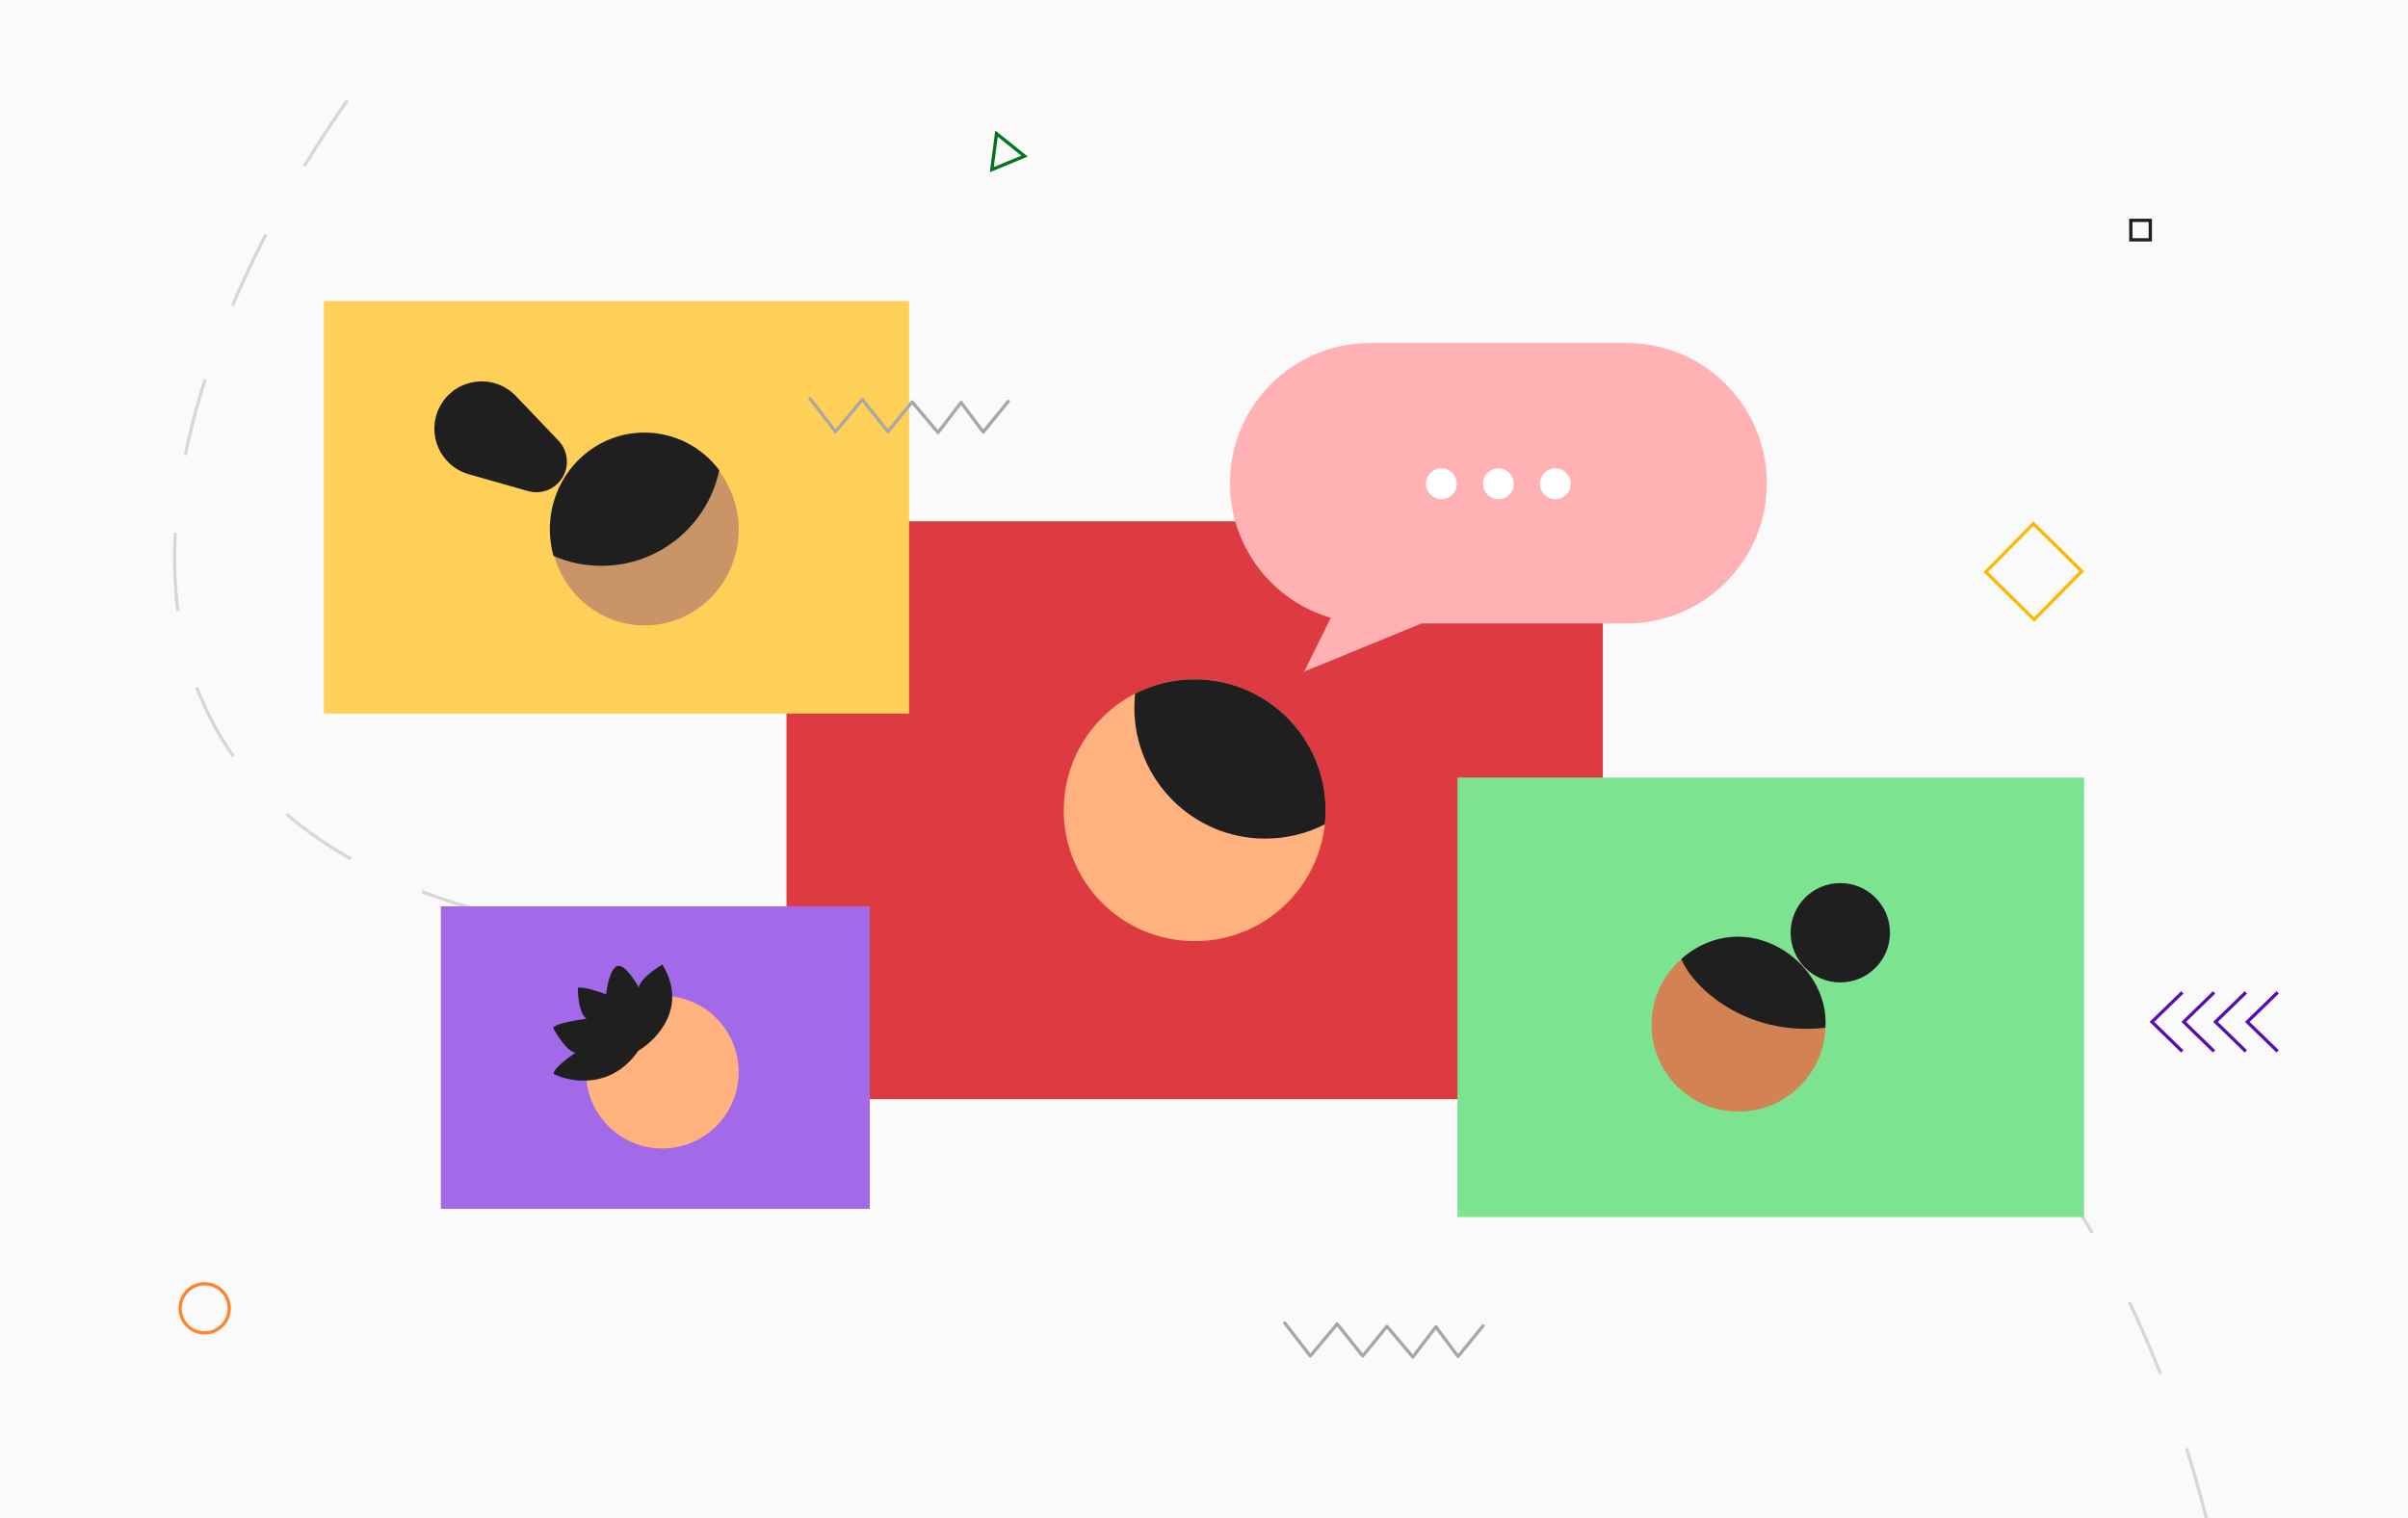 <svg width="736" height="464" viewBox="0 0 736 464" fill="none" xmlns="http://www.w3.org/2000/svg">
<rect x="0" y="0" width="736" height="464" fill="#333333" stroke="none"/>
<g clip-path="url(#clip0_12916_158715)">
<rect width="736" height="464" fill="#FAFAFA"/>
<path d="M106.191 30.656C34.856 131.883 -19.995 324.275 331.275 284.026C373.407 278.676 663.304 185.625 689.682 563.913" stroke="#D7D7D7" stroke-dasharray="24 24"/>
<rect x="240.387" y="159.344" width="249.523" height="176.615" fill="#DD3B41"/>
<rect x="99.015" y="92.016" width="178.844" height="126.086" fill="#FFD057"/>
<ellipse rx="28.723" ry="29.287" transform="matrix(-1 0 0 1 197.048 161.873)" fill="#CA9566"/>
<path fill-rule="evenodd" clip-rule="evenodd" d="M169.163 169.91C168.442 167.327 168.056 164.599 168.056 161.778C168.056 145.449 180.999 132.211 196.966 132.211C206.276 132.211 214.558 136.711 219.845 143.701C216.363 160.402 201.559 172.948 183.825 172.948C178.614 172.948 173.655 171.864 169.163 169.91Z" fill="#1F1F1F"/>
<path d="M143.268 144.944C134.61 142.481 130.283 132.79 134.229 124.7C138.642 115.653 150.718 113.771 157.675 121.046L170.687 134.657C173.389 137.483 174.045 141.693 172.331 145.207C170.347 149.275 165.732 151.336 161.379 150.097L143.268 144.944Z" fill="#1F1F1F"/>
<rect x="445.467" y="237.656" width="191.518" height="134.324" fill="#7CE391"/>
<circle cx="365.147" cy="247.653" r="40.013" fill="#FFB27D"/>
<path fill-rule="evenodd" clip-rule="evenodd" d="M346.945 212.011C352.405 209.217 358.592 207.641 365.147 207.641C387.245 207.641 405.16 225.555 405.16 247.653C405.16 249.106 405.082 250.54 404.931 251.953C399.471 254.747 393.284 256.323 386.729 256.323C364.631 256.323 346.717 238.409 346.717 216.311C346.717 214.858 346.794 213.423 346.945 212.011Z" fill="#1F1F1F"/>
<rect x="134.745" y="277.031" width="131.092" height="92.441" fill="#A26AE9"/>
<circle cx="531.357" cy="313.179" r="26.569" fill="#D38254"/>
<path d="M513.899 293.091C516.935 301.031 532.876 316.972 557.928 314.117C559.445 294.199 533.636 275.98 513.899 293.091Z" fill="#1F1F1F"/>
<circle cx="562.481" cy="285.089" r="15.182" fill="#1F1F1F"/>
<path fill-rule="evenodd" clip-rule="evenodd" d="M418.792 104.844C395.124 104.844 375.938 124.03 375.938 147.697C375.938 167.182 388.943 183.63 406.746 188.834L398.63 205.268L434.514 190.55H497.167C520.834 190.55 540.02 171.364 540.02 147.697C540.02 124.03 520.834 104.844 497.167 104.844H418.792Z" fill="#FFB1B4"/>
<circle cx="440.563" cy="147.864" r="4.708" fill="white"/>
<circle cx="457.979" cy="147.864" r="4.708" fill="white"/>
<circle cx="475.395" cy="147.864" r="4.708" fill="white"/>
<circle r="23.334" transform="matrix(-1 0 0 1 202.438 327.693)" fill="#FFB27D"/>
<path d="M202.436 294.801C210.387 307.708 200.864 317.748 195.108 321.155C186.888 333.013 174.487 330.849 169.314 328.284C168.67 327.01 173.442 323.391 175.908 321.741C173.512 321.532 170.352 316.62 169.072 314.19C169.588 312.885 176.074 311.77 179.253 311.376C177.027 309.667 176.585 304.367 176.642 301.93C178.271 301.48 183.045 303.066 185.228 303.915C186.152 296.687 188.154 295.117 189.039 295.236C191.014 294.98 194.007 299.551 195.256 301.869C195.474 299.485 200.133 296.163 202.436 294.801Z" fill="#1F1F1F"/>
<rect x="651.285" y="67.352" width="5.955" height="5.955" stroke="#1F1F1F"/>
<circle cx="62.557" cy="399.891" r="7.5" stroke="#FF842B"/>
<path d="M247.567 121.828L255.373 131.916L263.587 122.121L271.393 131.916L278.791 122.852L286.713 132.208L293.762 122.998L300.519 132.062L308.15 122.705" stroke="#A7A7A7" stroke-miterlimit="10" stroke-linecap="round" stroke-linejoin="round"/>
<path d="M696.16 321.352L686.884 312.337L696.16 303.323" stroke="#570DB4"/>
<path d="M686.446 321.352L677.17 312.337L686.446 303.323" stroke="#570DB4"/>
<path d="M676.731 321.352L667.455 312.337L676.731 303.323" stroke="#570DB4"/>
<path d="M667.018 321.352L657.741 312.337L667.018 303.323" stroke="#570DB4"/>
<rect x="621.511" y="160.051" width="20.728" height="20.728" transform="rotate(44.569 621.511 160.051)" stroke="#FFB800"/>
<path d="M303.149 51.844L304.58 40.844L313.149 47.719L303.149 51.844Z" stroke="#007618"/>
<path d="M392.689 404.375L400.495 414.463L408.709 404.667L416.515 414.463L423.913 405.398L431.835 414.755L438.884 405.545L445.641 414.609L453.272 405.252" stroke="#A7A7A7" stroke-miterlimit="10" stroke-linecap="round" stroke-linejoin="round"/>
</g>
<defs>
<clipPath id="clip0_12916_158715">
<rect width="736" height="464" fill="white"/>
</clipPath>
</defs>
</svg>
